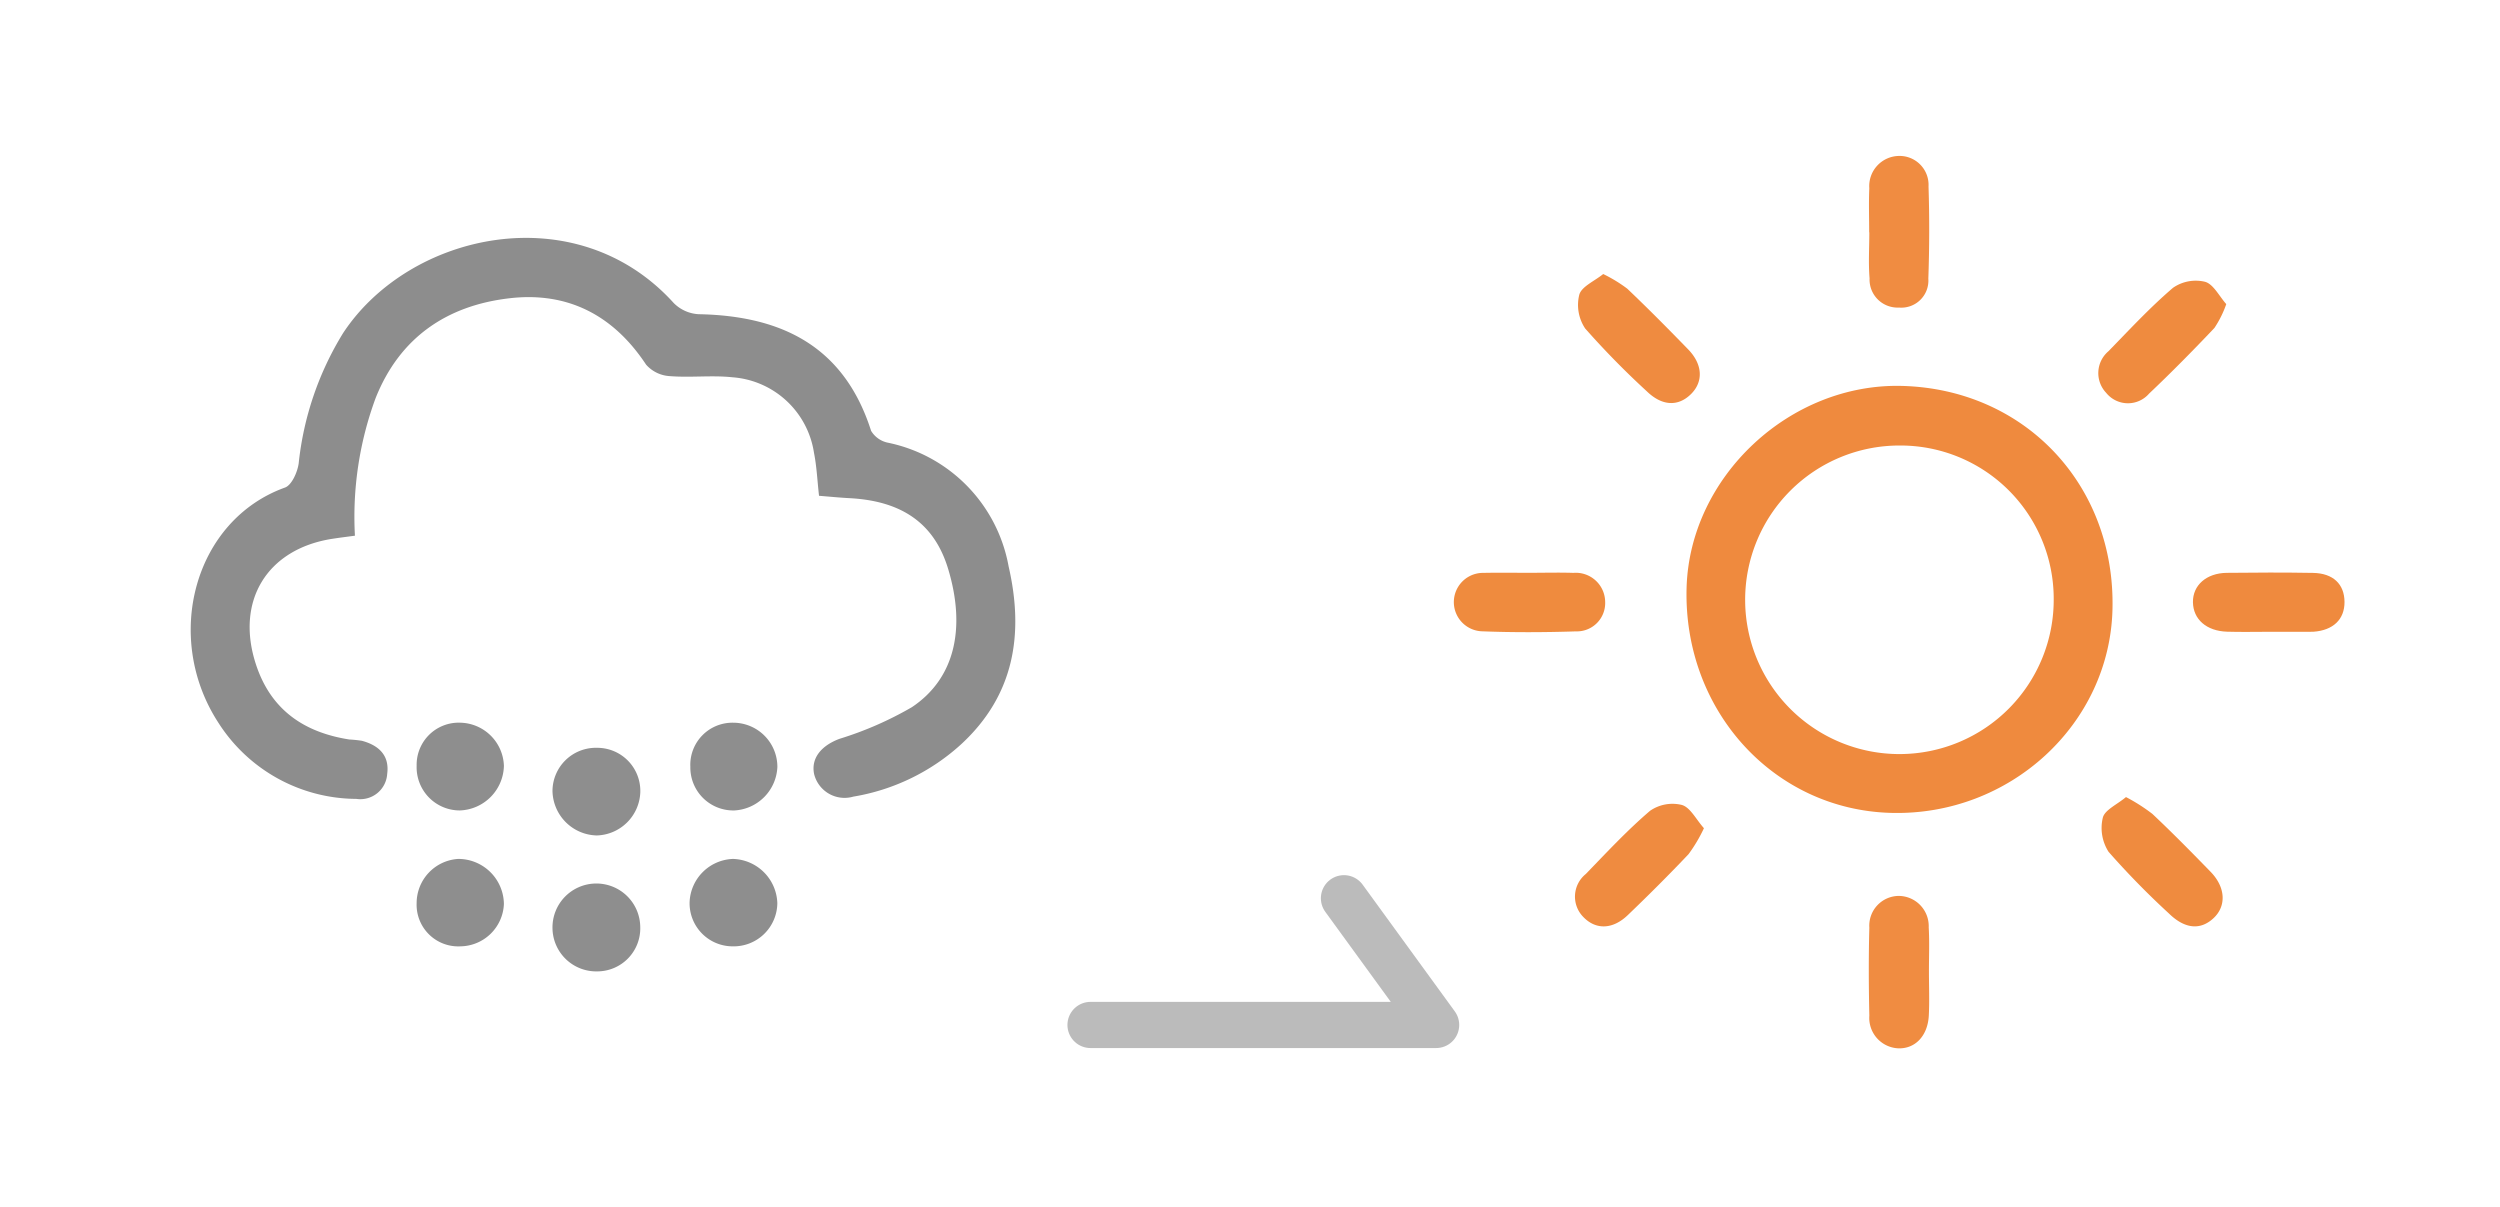 <svg xmlns="http://www.w3.org/2000/svg" width="216.507" height="104.553" viewBox="0 0 216.507 104.553">
  <g id="icon_day04_04" transform="translate(-2240.657 -455.23)">
    <path id="パス_10" data-name="パス 10" d="M2335.1,543.994h29.929l-7.981-10.974" fill="none" stroke="#bbb" stroke-linecap="round" stroke-linejoin="round" stroke-width="4"/>
    <g id="グループ_51" data-name="グループ 51">
      <path id="パス_345" data-name="パス 345" d="M2240.657,455.783h104v104h-104Zm70.93,42.384c.908.073,1.805.163,2.705.214,4.554.257,7.313,2.253,8.481,6.149,1.546,5.155.557,9.482-3.154,11.952a30.212,30.212,0,0,1-6.268,2.739c-1.572.586-2.482,1.681-2.191,3.059a2.716,2.716,0,0,0,3.393,1.945,18.313,18.313,0,0,0,9.373-4.566c4.588-4.255,5.414-9.553,4.073-15.387a13.357,13.357,0,0,0-10.46-10.7,2.211,2.211,0,0,1-1.447-1.026c-2.333-7.325-7.747-9.971-14.94-10.1a3.29,3.29,0,0,1-2.147-.963c-8.46-9.35-22.914-6.113-28.643,2.605a26.825,26.825,0,0,0-3.842,11.279c-.106.758-.6,1.881-1.184,2.091-7.863,2.83-10.594,12.948-5.773,20.363a14.244,14.244,0,0,0,11.945,6.6,2.333,2.333,0,0,0,2.677-2.161c.216-1.6-.733-2.482-2.194-2.871a10.73,10.73,0,0,0-1.086-.112c-3.913-.613-6.772-2.553-8.066-6.442-1.833-5.511.912-10.056,6.6-10.939.642-.1,1.288-.178,1.952-.268a29.686,29.686,0,0,1,1.785-11.9c2.088-5.272,6.191-8.05,11.651-8.668,5.026-.569,8.964,1.494,11.781,5.756a2.956,2.956,0,0,0,2.031.991c1.8.146,3.639-.089,5.432.1a7.716,7.716,0,0,1,7.076,6.545C2311.383,495.625,2311.437,496.838,2311.587,498.167Zm-34.847,23.378a3.739,3.739,0,0,0,3.729,3.872,3.956,3.956,0,0,0,3.828-3.861,3.862,3.862,0,0,0-3.728-3.737A3.645,3.645,0,0,0,2276.74,521.545Zm23.7.1a3.72,3.72,0,0,0,3.817,3.773,3.942,3.942,0,0,0,3.72-3.771,3.825,3.825,0,0,0-3.81-3.827A3.649,3.649,0,0,0,2300.443,521.644Zm-8.062-1.651a3.757,3.757,0,0,0-3.877,3.741,3.928,3.928,0,0,0,3.841,3.849,3.886,3.886,0,0,0,3.763-3.719A3.731,3.731,0,0,0,2292.381,519.993Zm0,19.362a3.729,3.729,0,0,0,3.731-3.867,3.8,3.8,0,0,0-7.6.114A3.788,3.788,0,0,0,2292.377,539.355Zm-11.85-2.169a3.823,3.823,0,0,0,3.77-3.664,3.951,3.951,0,0,0-3.957-3.907,3.839,3.839,0,0,0-3.6,3.826A3.608,3.608,0,0,0,2280.527,537.186Zm23.579,0a3.781,3.781,0,0,0,3.87-3.738,3.957,3.957,0,0,0-3.844-3.833,3.9,3.9,0,0,0-3.753,3.718A3.731,3.731,0,0,0,2304.106,537.186Z" fill="#fefefe" opacity="0"/>
      <path id="パス_346" data-name="パス 346" d="M2311.587,498.167c-.15-1.329-.2-2.542-.436-3.72a7.716,7.716,0,0,0-7.076-6.545c-1.793-.189-3.63.046-5.432-.1a2.956,2.956,0,0,1-2.031-.991c-2.817-4.262-6.755-6.325-11.781-5.756-5.46.618-9.563,3.4-11.651,8.668a29.686,29.686,0,0,0-1.785,11.9c-.664.09-1.31.168-1.952.268-5.692.883-8.437,5.428-6.6,10.939,1.294,3.889,4.153,5.829,8.066,6.442a10.73,10.73,0,0,1,1.086.112c1.461.389,2.41,1.268,2.194,2.871a2.333,2.333,0,0,1-2.677,2.161,14.244,14.244,0,0,1-11.945-6.6c-4.821-7.415-2.09-17.533,5.773-20.363.583-.21,1.078-1.333,1.184-2.091a26.825,26.825,0,0,1,3.842-11.279c5.729-8.718,20.183-11.955,28.643-2.605a3.29,3.29,0,0,0,2.147.963c7.193.132,12.607,2.778,14.94,10.1a2.211,2.211,0,0,0,1.447,1.026,13.357,13.357,0,0,1,10.46,10.7c1.341,5.834.515,11.132-4.073,15.387a18.313,18.313,0,0,1-9.373,4.566,2.716,2.716,0,0,1-3.393-1.945c-.291-1.378.619-2.473,2.191-3.059a30.212,30.212,0,0,0,6.268-2.739c3.711-2.47,4.7-6.8,3.154-11.952-1.168-3.9-3.927-5.892-8.481-6.149C2313.392,498.33,2312.5,498.24,2311.587,498.167Z" fill="#8d8d8d"/>
      <path id="パス_347" data-name="パス 347" d="M2276.74,521.545a3.645,3.645,0,0,1,3.829-3.726,3.862,3.862,0,0,1,3.728,3.737,3.956,3.956,0,0,1-3.828,3.861A3.739,3.739,0,0,1,2276.74,521.545Z" fill="#8e8e8e"/>
      <path id="パス_348" data-name="パス 348" d="M2300.443,521.644a3.649,3.649,0,0,1,3.727-3.825,3.825,3.825,0,0,1,3.81,3.827,3.942,3.942,0,0,1-3.72,3.771A3.72,3.72,0,0,1,2300.443,521.644Z" fill="#8e8e8e"/>
      <path id="パス_349" data-name="パス 349" d="M2292.381,519.993a3.731,3.731,0,0,1,3.727,3.871,3.886,3.886,0,0,1-3.763,3.719,3.928,3.928,0,0,1-3.841-3.849A3.757,3.757,0,0,1,2292.381,519.993Z" fill="#8e8e8e"/>
      <path id="パス_350" data-name="パス 350" d="M2292.377,539.355a3.788,3.788,0,0,1-3.873-3.753,3.8,3.8,0,0,1,7.6-.114A3.729,3.729,0,0,1,2292.377,539.355Z" fill="#8e8e8e"/>
      <path id="パス_351" data-name="パス 351" d="M2280.527,537.186a3.608,3.608,0,0,1-3.788-3.745,3.839,3.839,0,0,1,3.6-3.826,3.951,3.951,0,0,1,3.957,3.907A3.823,3.823,0,0,1,2280.527,537.186Z" fill="#8e8e8e"/>
      <path id="パス_352" data-name="パス 352" d="M2304.106,537.186a3.731,3.731,0,0,1-3.727-3.853,3.9,3.9,0,0,1,3.753-3.718,3.957,3.957,0,0,1,3.844,3.833A3.781,3.781,0,0,1,2304.106,537.186Z" fill="#8e8e8e"/>
    </g>
    <g id="グループ_56" data-name="グループ 56">
      <path id="パス_380" data-name="パス 380" d="M2457.164,559.23h-104v-104h104Zm-51.789-70.578c-9.712-.256-18.377,7.857-18.649,17.462-.3,10.608,7.51,19.228,17.683,19.514,10.293.29,18.956-7.669,19.2-17.636C2423.863,497.243,2416.029,488.932,2405.375,488.652Zm2.333,50.71c0-1.273.055-2.548-.014-3.816a2.618,2.618,0,0,0-2.58-2.727,2.575,2.575,0,0,0-2.562,2.743c-.073,2.542-.062,5.089,0,7.632a2.634,2.634,0,0,0,2.494,2.824c1.466.057,2.564-1.07,2.656-2.841C2407.762,541.908,2407.709,540.634,2407.708,539.362Zm-5.175-64.012h.01c0,1.331-.086,2.67.022,3.992a2.428,2.428,0,0,0,2.548,2.523,2.344,2.344,0,0,0,2.541-2.5c.095-2.659.1-5.326.017-7.986a2.51,2.51,0,0,0-2.629-2.643,2.613,2.613,0,0,0-2.5,2.8C2402.488,472.8,2402.533,474.079,2402.533,475.35Zm-23.034,3.612c-.768.623-1.876,1.083-2.073,1.795a3.664,3.664,0,0,0,.512,2.923,72.623,72.623,0,0,0,5.339,5.44c1.33,1.289,2.734,1.335,3.843.219,1.064-1.069.992-2.56-.264-3.852-1.73-1.781-3.479-3.544-5.275-5.257A12.622,12.622,0,0,0,2379.5,478.962Zm8.723,47.993c-.683-.765-1.178-1.8-1.912-2.014a3.406,3.406,0,0,0-2.755.508c-1.974,1.686-3.755,3.6-5.565,5.474a2.513,2.513,0,0,0-.214,3.719c1.077,1.123,2.536,1.1,3.857-.165,1.791-1.718,3.553-3.471,5.258-5.275A13.031,13.031,0,0,0,2388.222,526.955Zm45.236-45.389c-.617-.691-1.112-1.731-1.843-1.937a3.453,3.453,0,0,0-2.771.522c-1.982,1.693-3.765,3.621-5.59,5.493a2.481,2.481,0,0,0-.2,3.6,2.421,2.421,0,0,0,3.717.072c1.941-1.839,3.819-3.746,5.659-5.687A9.072,9.072,0,0,0,2433.458,481.566Zm-8.685,42.693c-.782.656-1.846,1.116-2,1.79a3.831,3.831,0,0,0,.5,2.953,70.709,70.709,0,0,0,5.227,5.339c1.378,1.347,2.726,1.463,3.859.408s1.057-2.676-.247-4.015c-1.654-1.7-3.318-3.392-5.044-5.016A15.361,15.361,0,0,0,2424.773,524.259Zm-51.662-19.422c-1.331,0-2.662-.021-3.992.006a2.531,2.531,0,0,0-.145,5.059c2.718.1,5.444.1,8.163.007a2.454,2.454,0,0,0,2.532-2.556,2.546,2.546,0,0,0-2.748-2.511C2375.652,504.8,2374.381,504.834,2373.111,504.837Zm64.067,5.108q1.733,0,3.464,0c.121,0,.243,0,.364-.005,1.71-.119,2.7-1.071,2.693-2.583-.01-1.537-.98-2.481-2.725-2.512-2.49-.043-4.982-.035-7.473-.005-1.769.021-2.951,1.083-2.929,2.543.022,1.482,1.172,2.5,2.961,2.554C2434.747,509.975,2435.963,509.945,2437.178,509.945Z" fill="#fefefe" opacity="0"/>
      <path id="パス_381" data-name="パス 381" d="M2405.375,488.652c10.654.28,18.488,8.591,18.229,19.34-.239,9.967-8.9,17.926-19.2,17.636-10.173-.286-17.984-8.906-17.683-19.514C2387,496.509,2395.663,488.4,2405.375,488.652Zm-.207,5.161a13.361,13.361,0,1,0,13.346,13.291A13.275,13.275,0,0,0,2405.168,493.813Z" fill="#ef8a3e"/>
      <path id="パス_382" data-name="パス 382" d="M2407.709,539.362c0,1.272.053,2.546-.012,3.815-.092,1.771-1.19,2.9-2.656,2.841a2.634,2.634,0,0,1-2.494-2.824c-.057-2.543-.068-5.09,0-7.632a2.575,2.575,0,0,1,2.562-2.743,2.618,2.618,0,0,1,2.58,2.727C2407.763,536.814,2407.708,538.089,2407.709,539.362Z" fill="#f08c41"/>
      <path id="パス_383" data-name="パス 383" d="M2402.533,475.35c0-1.271-.045-2.545.011-3.813a2.613,2.613,0,0,1,2.5-2.8,2.51,2.51,0,0,1,2.629,2.643c.085,2.66.078,5.327-.017,7.986a2.344,2.344,0,0,1-2.541,2.5,2.428,2.428,0,0,1-2.548-2.523c-.108-1.322-.022-2.661-.022-3.992Z" fill="#f08c41"/>
      <path id="パス_384" data-name="パス 384" d="M2379.5,478.962a12.622,12.622,0,0,1,2.082,1.268c1.8,1.713,3.545,3.476,5.275,5.257,1.256,1.292,1.328,2.783.264,3.852-1.109,1.116-2.513,1.07-3.843-.219a72.623,72.623,0,0,1-5.339-5.44,3.664,3.664,0,0,1-.512-2.923C2377.623,480.045,2378.731,479.585,2379.5,478.962Z" fill="#ef8b40"/>
      <path id="パス_385" data-name="パス 385" d="M2388.222,526.955a13.031,13.031,0,0,1-1.331,2.247c-1.705,1.8-3.467,3.557-5.258,5.275-1.321,1.268-2.78,1.288-3.857.165a2.513,2.513,0,0,1,.214-3.719c1.81-1.871,3.591-3.788,5.565-5.474a3.406,3.406,0,0,1,2.755-.508C2387.044,525.154,2387.539,526.19,2388.222,526.955Z" fill="#ef8b40"/>
      <path id="パス_386" data-name="パス 386" d="M2433.458,481.566a9.072,9.072,0,0,1-1.027,2.067c-1.84,1.941-3.718,3.848-5.659,5.687a2.421,2.421,0,0,1-3.717-.072,2.481,2.481,0,0,1,.2-3.6c1.825-1.872,3.608-3.8,5.59-5.493a3.453,3.453,0,0,1,2.771-.522C2432.346,479.835,2432.841,480.875,2433.458,481.566Z" fill="#ef8b3f"/>
      <path id="パス_387" data-name="パス 387" d="M2424.773,524.259a15.361,15.361,0,0,1,2.288,1.459c1.726,1.624,3.39,3.317,5.044,5.016,1.3,1.339,1.378,2.962.247,4.015s-2.481.939-3.859-.408a70.709,70.709,0,0,1-5.227-5.339,3.831,3.831,0,0,1-.5-2.953C2422.927,525.375,2423.991,524.915,2424.773,524.259Z" fill="#ef8b3f"/>
      <path id="パス_388" data-name="パス 388" d="M2373.111,504.836c1.27,0,2.541-.035,3.81.006a2.546,2.546,0,0,1,2.748,2.511,2.454,2.454,0,0,1-2.532,2.556c-2.719.088-5.445.1-8.163-.007a2.531,2.531,0,0,1,.145-5.059C2370.449,504.816,2371.78,504.837,2373.111,504.836Z" fill="#ef8b3e"/>
      <path id="パス_389" data-name="パス 389" d="M2437.178,509.945c-1.215,0-2.431.03-3.645-.008-1.789-.055-2.939-1.072-2.961-2.554-.022-1.46,1.16-2.522,2.929-2.543,2.491-.03,4.983-.038,7.473.005,1.745.031,2.715.975,2.725,2.512.009,1.512-.983,2.464-2.693,2.583-.121.008-.243.005-.364.005Q2438.91,509.947,2437.178,509.945Z" fill="#ef8a3e"/>
      <path id="パス_390" data-name="パス 390" d="M2405.168,493.813a13.361,13.361,0,1,1-13.351,13.287A13.277,13.277,0,0,1,2405.168,493.813Z" fill="#fefdfd" opacity="0"/>
    </g>
  </g>
</svg>
